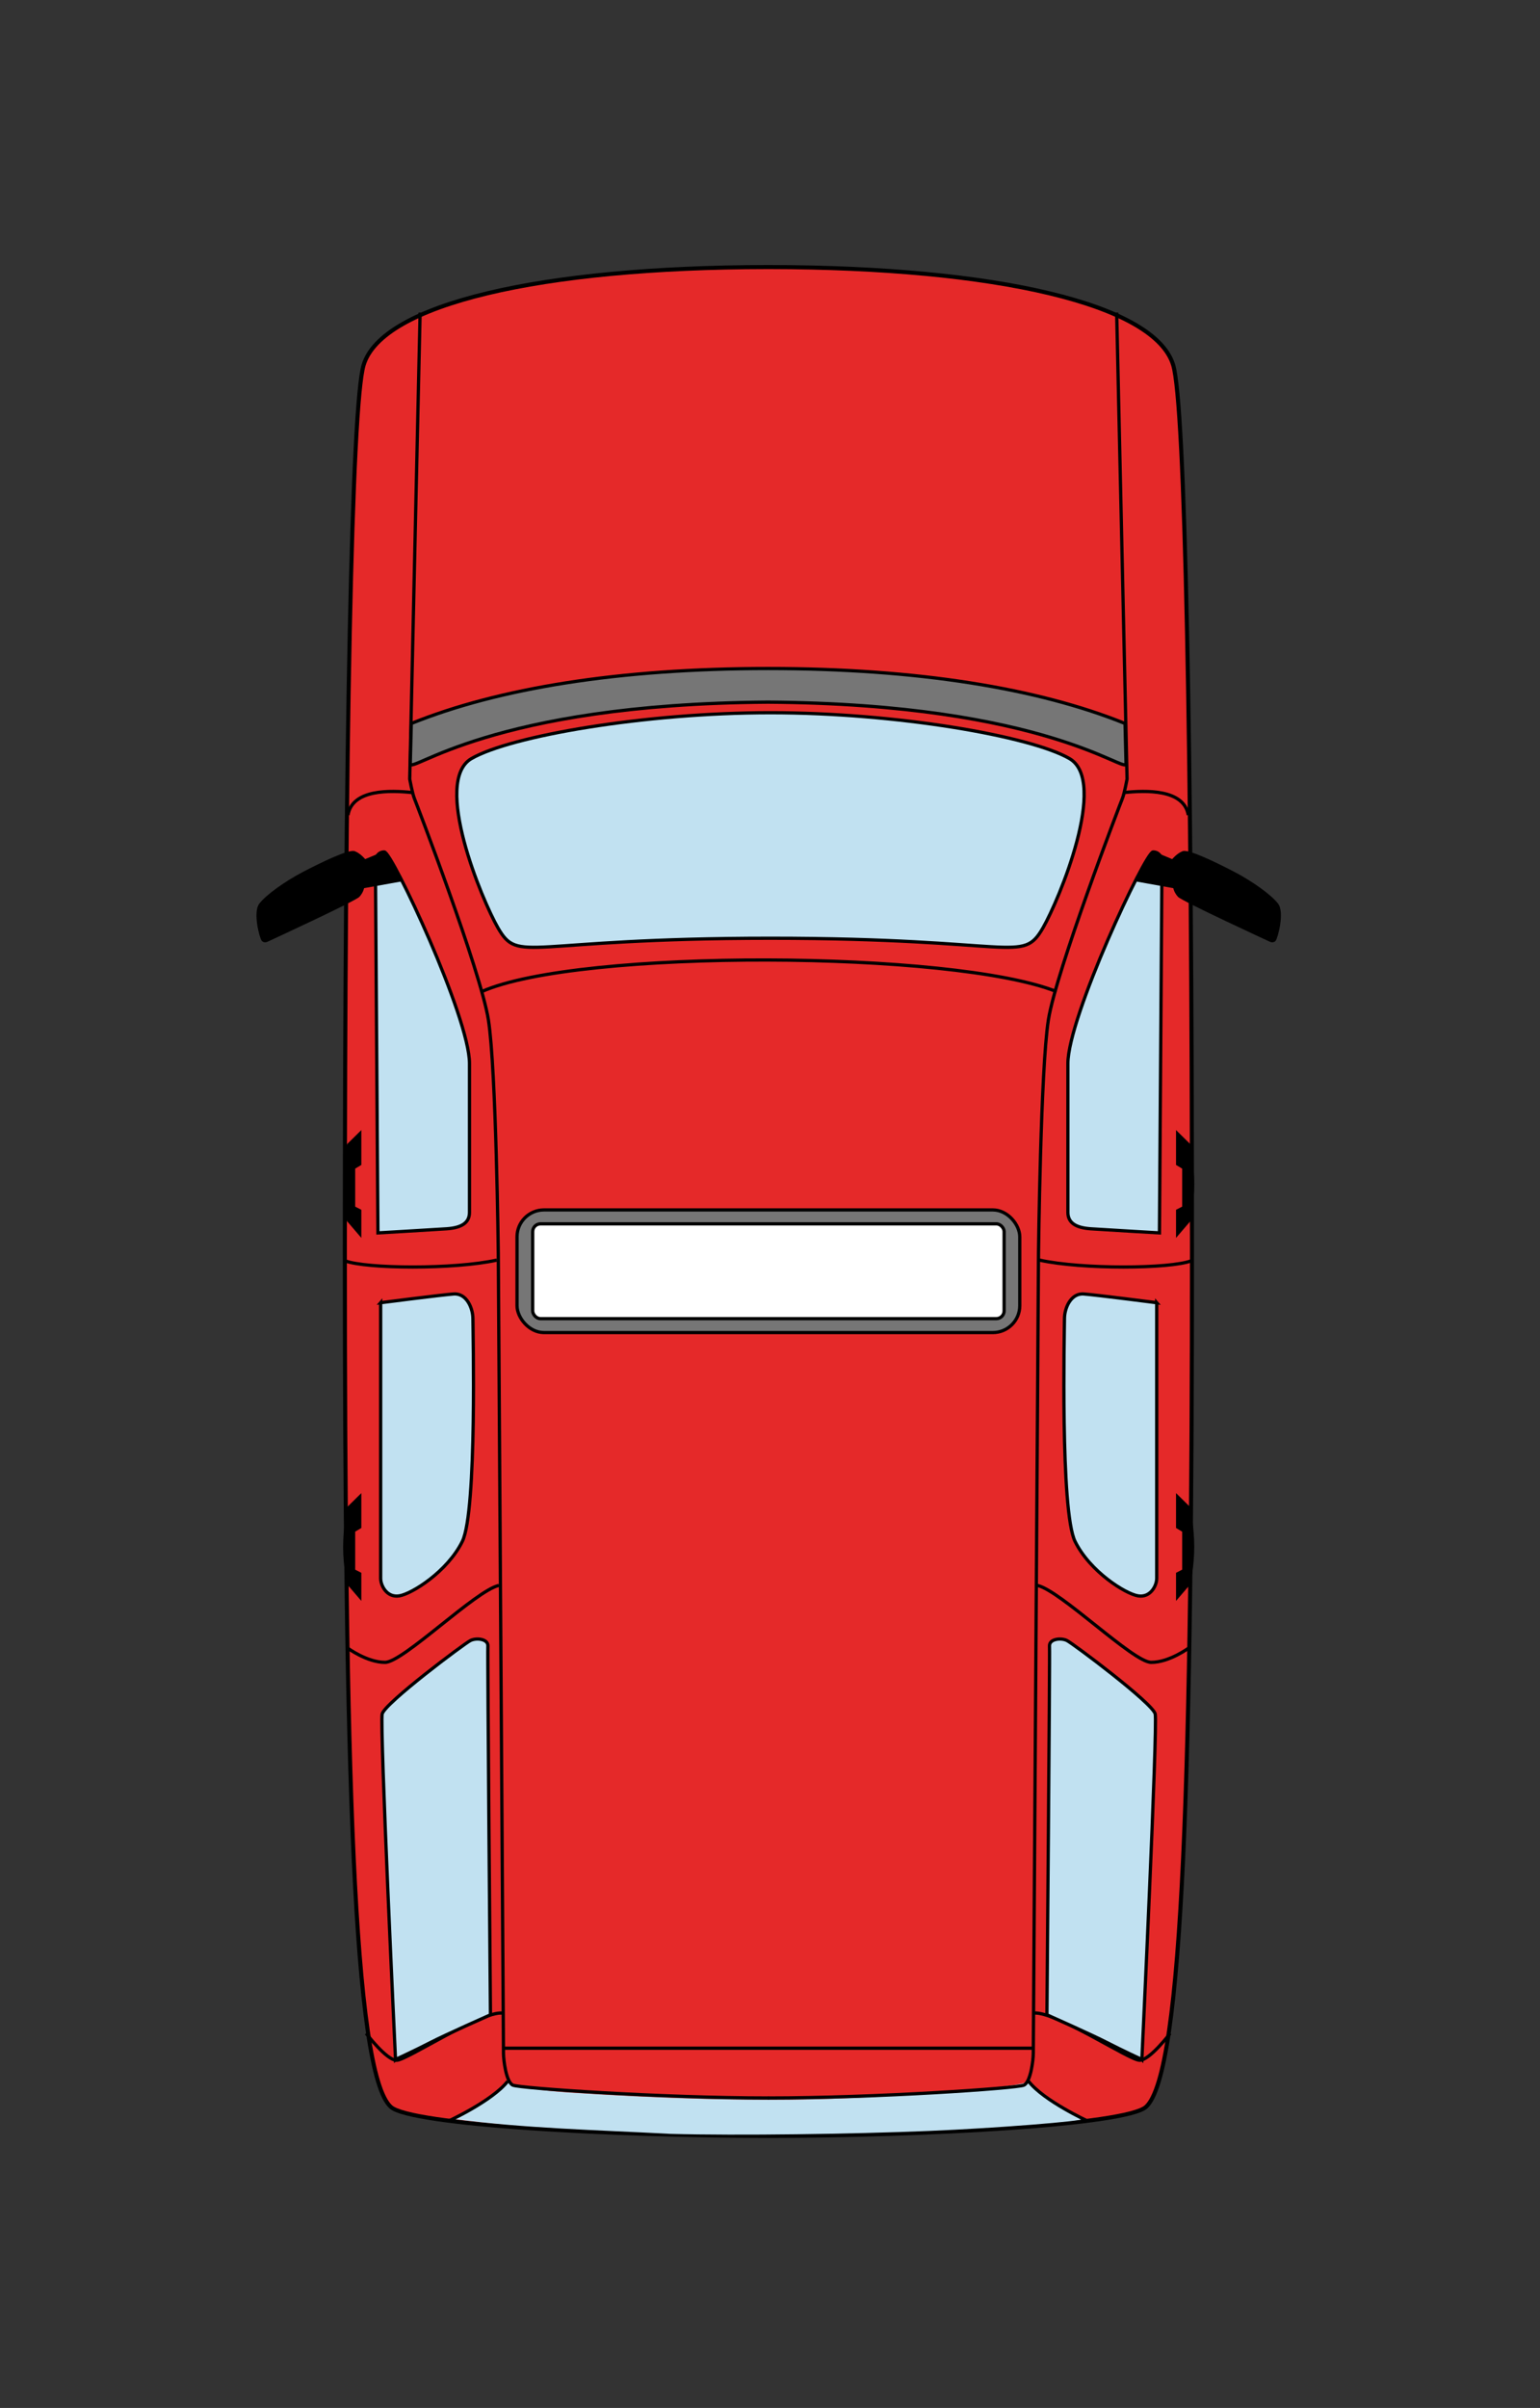 <?xml version="1.0" encoding="UTF-8" standalone="no"?>
<!-- Created with Inkscape (http://www.inkscape.org/) -->

<svg
   xmlns:dc="http://purl.org/dc/elements/1.1/"
   xmlns:cc="http://creativecommons.org/ns#"
   xmlns:rdf="http://www.w3.org/1999/02/22-rdf-syntax-ns#"
   xmlns:svg="http://www.w3.org/2000/svg"
   xmlns="http://www.w3.org/2000/svg"
   xmlns:xlink="http://www.w3.org/1999/xlink"
   xmlns:sodipodi="http://sodipodi.sourceforge.net/DTD/sodipodi-0.dtd"
   xmlns:inkscape="http://www.inkscape.org/namespaces/inkscape"
   width="9"
   height="14.065"
   id="svg2"
   version="1.1"
   inkscape:version="0.48.5 r10040"
   sodipodi:docname="batchief.svg"
   inkscape:export-filename="/media/lachoneus/Wills External Hardrive/Thor_Media/2014/Clients/Kieth Blackburn - Airport Crisis App/asset creation/Trucks/batchief/batchief.png"
   inkscape:export-xdpi="602.354"
   inkscape:export-ydpi="602.354">
  <rect width="100%" height="100%" fill="#333333" stroke="none"/>
  <defs
     id="defs4">
    <linearGradient
       y2="21.887"
       x2="41.744"
       y1="21.887"
       x1="24.863"
       gradientTransform="matrix(0.543,0,0,0.543,15.245,10.005)"
       gradientUnits="userSpaceOnUse"
       id="linearGradient4150"
       xlink:href="#linearGradient3896"
       inkscape:collect="always" />
    <linearGradient
       y2="21.887"
       x2="41.744"
       y1="21.887"
       x1="24.863"
       gradientTransform="translate(0.032,0)"
       gradientUnits="userSpaceOnUse"
       id="linearGradient4148"
       xlink:href="#linearGradient3896"
       inkscape:collect="always" />
    <linearGradient
       y2="21.887"
       x2="41.744"
       y1="21.887"
       x1="24.863"
       gradientTransform="matrix(0.543,0,0,0.543,15.245,10.005)"
       gradientUnits="userSpaceOnUse"
       id="linearGradient4146"
       xlink:href="#linearGradient3896"
       inkscape:collect="always" />
    <linearGradient
       y2="21.887"
       x2="41.744"
       y1="21.887"
       x1="24.863"
       gradientTransform="translate(0.032,0)"
       gradientUnits="userSpaceOnUse"
       id="linearGradient4144"
       xlink:href="#linearGradient3896"
       inkscape:collect="always" />
    <linearGradient
       y2="7.609"
       x2="55.835"
       y1="7.609"
       x1="10.835"
       gradientUnits="userSpaceOnUse"
       id="linearGradient4142"
       xlink:href="#linearGradient3896"
       inkscape:collect="always" />
    <linearGradient
       y2="96.354"
       x2="59.346"
       y1="96.354"
       x1="7.324"
       gradientUnits="userSpaceOnUse"
       id="linearGradient4140"
       xlink:href="#linearGradient4003"
       inkscape:collect="always" />
    <filter
       color-interpolation-filters="sRGB"
       inkscape:label="Drop Shadow"
       id="filter4128">
      <feFlood
         result="flood"
         flood-color="rgb(0,0,0)"
         flood-opacity="0.5"
         id="feFlood4130" />
      <feComposite
         result="composite1"
         operator="in"
         in="flood"
         in2="SourceGraphic"
         id="feComposite4132" />
      <feGaussianBlur
         result="blur"
         stdDeviation="5"
         id="feGaussianBlur4134" />
      <feOffset
         result="offset"
         dy="0"
         dx="0"
         id="feOffset4136" />
      <feComposite
         result="composite2"
         operator="over"
         in="SourceGraphic"
         in2="offset"
         id="feComposite4138" />
    </filter>
    <linearGradient
       gradientUnits="userSpaceOnUse"
       y2="96.354"
       x2="59.346"
       y1="96.354"
       x1="7.324"
       id="linearGradient4009"
       xlink:href="#linearGradient4003"
       inkscape:collect="always" />
    <linearGradient
       y2="21.887"
       x2="41.744"
       y1="21.887"
       x1="24.863"
       gradientTransform="matrix(0.543,0,0,0.543,15.245,10.005)"
       gradientUnits="userSpaceOnUse"
       id="linearGradient3997"
       xlink:href="#linearGradient3896"
       inkscape:collect="always" />
    <linearGradient
       y2="21.887"
       x2="41.744"
       y1="21.887"
       x1="24.863"
       gradientTransform="translate(0.032,0)"
       gradientUnits="userSpaceOnUse"
       id="linearGradient3995"
       xlink:href="#linearGradient3896"
       inkscape:collect="always" />
    <linearGradient
       gradientTransform="matrix(0.543,0,0,0.543,15.245,10.005)"
       y2="21.887"
       x2="41.744"
       y1="21.887"
       x1="24.863"
       gradientUnits="userSpaceOnUse"
       id="linearGradient3939"
       xlink:href="#linearGradient3896"
       inkscape:collect="always" />
    <linearGradient
       gradientTransform="translate(0.032,0)"
       gradientUnits="userSpaceOnUse"
       y2="21.887"
       x2="41.744"
       y1="21.887"
       x1="24.863"
       id="linearGradient3935"
       xlink:href="#linearGradient3896"
       inkscape:collect="always" />
    <linearGradient
       gradientUnits="userSpaceOnUse"
       y2="7.609"
       x2="55.835"
       y1="7.609"
       x1="10.835"
       id="linearGradient3902"
       xlink:href="#linearGradient3896"
       inkscape:collect="always" />
    <linearGradient
       id="linearGradient3896">
      <stop
         id="stop3898"
         offset="0"
         style="stop-color:#525252;stop-opacity:1" />
      <stop
         style="stop-color:#8b8b8b;stop-opacity:1;"
         offset="0.25"
         id="stop3906" />
      <stop
         style="stop-color:#8b8b8b;stop-opacity:1;"
         offset="0.775"
         id="stop3904" />
      <stop
         id="stop3900"
         offset="1"
         style="stop-color:#525252;stop-opacity:1" />
    </linearGradient>
    <linearGradient
       id="linearGradient4003">
      <stop
         id="stop4005"
         offset="0"
         style="stop-color:#c8d127;stop-opacity:1" />
      <stop
         style="stop-color:#e3e885;stop-opacity:1"
         offset="0.153"
         id="stop4013" />
      <stop
         style="stop-color:#e3e885;stop-opacity:1"
         offset="0.84"
         id="stop4011" />
      <stop
         id="stop4007"
         offset="1"
         style="stop-color:#c8d127;stop-opacity:1" />
    </linearGradient>
  </defs>
  <sodipodi:namedview
     id="base"
     pagecolor="#ffffff"
     bordercolor="#666666"
     borderopacity="1.0"
     inkscape:pageopacity="0.0"
     inkscape:pageshadow="2"
     inkscape:zoom="31.678384"
     inkscape:cx="1.0449398"
     inkscape:cy="7.838844"
     inkscape:document-units="px"
     inkscape:current-layer="g4116"
     showgrid="false"
     fit-margin-top="1.5"
     fit-margin-left="1.5"
     fit-margin-right="1.5"
     fit-margin-bottom="1.5"
     inkscape:window-width="1920"
     inkscape:window-height="1060"
     inkscape:window-x="-2"
     inkscape:window-y="-3"
     inkscape:window-maximized="1"
     inkscape:snap-bbox="true"
     showguides="true"
     inkscape:guide-bbox="true"
     inkscape:bbox-nodes="true"
     inkscape:snap-bbox-edge-midpoints="true"
     inkscape:snap-global="true" />
  <g
     inkscape:groupmode="layer"
     id="layer2"
     inkscape:label="Layer"
     transform="translate(9.976,-113.436)" />
  <g
     id="g4116"
     transform="matrix(0.095,0,0,0.095,0.842,0.123)"
     inkscape:export-xdpi="600"
     inkscape:export-ydpi="600">
    <path
       inkscape:connector-curvature="0"
       id="path3150"
       d="M 28.649,0.5 C 14.734,0.515 4.942,2.775 3.816,6.531 3.088,8.959 2.662,29.654 2.662,60.969 c 0,31.315 0.501,50.573 2.833,52.656 1.231,1.1 13.572,1.775 23.154,1.781 0.045,3e-5 0.095,0 0.14,0 9.582,-0.006 21.923,-0.682 23.154,-1.781 2.332,-2.083 2.833,-21.342 2.833,-52.656 0,-31.315 -0.426,-52.01 -1.154,-54.438 C 52.495,2.775 42.704,0.515 28.789,0.5 c -0.048,-5.304e-5 -0.092,0 -0.14,0 z"
       style="fill:#e52929;fill-opacity:1;stroke:#000000;stroke-width:0.25;stroke-linecap:butt;stroke-linejoin:miter;stroke-miterlimit:4;stroke-opacity:1;stroke-dasharray:none"
       transform="translate(9.688,14.625)" />
    <path
       sodipodi:nodetypes="ccssccsscc"
       inkscape:connector-curvature="0"
       id="path4027"
       d="m 9.324,114.362 c 1.231,-0.723 2.444,-1.395 3.441,-2.28 0.196,0.178 0.761,0.463 3.932,0.67 5.569,0.363 10.845,0.502 15,0.396 5.43,-0.139 12.714,-0.742 13.011,-1.097 0.74,0.639 1.935,1.503 2.913,2.018 0.257,0.134 0.467,0.265 0.467,0.29 0,0.14 -5.272,0.567 -9.515,0.742 -4.607,0.19 -11.728,0.293 -15.883,0.179 -4.665,-0.246 -8.984,-0.338 -13.367,-0.918 z"
       style="fill:#c1e1f1;fill-opacity:1;stroke:none"
       transform="translate(9.688,14.625)" />
    <g
       transform="translate(9.728,14.625)"
       id="g3930">
      <path
         style="fill:none;stroke:#000000;stroke-width:0.2;stroke-linecap:butt;stroke-linejoin:miter;stroke-miterlimit:4;stroke-opacity:1;stroke-dasharray:none"
         d="M 7.253,3.299 6.614,31.978 c 0,0 0.16,0.884 0.288,1.2 0.128,0.316 4.07,10.575 4.551,13.605 0.481,3.03 0.609,14.363 0.609,14.363 0,0 0.32,48.771 0.32,49.182 0,0.41 0.16,1.768 0.577,1.957 0.417,0.189 9.069,0.789 15.735,0.789"
         id="path3923"
         inkscape:connector-curvature="0"
         sodipodi:nodetypes="ccsscssc" />
      <path
         sodipodi:nodetypes="ccsscssc"
         inkscape:connector-curvature="0"
         id="path3927"
         d="m 50.103,3.299 0.639,28.679 c 0,0 -0.16,0.884 -0.288,1.2 -0.128,0.316 -4.07,10.575 -4.551,13.605 -0.481,3.03 -0.609,14.363 -0.609,14.363 0,0 -0.32,48.771 -0.32,49.182 0,0.41 -0.16,1.768 -0.577,1.957 -0.417,0.189 -9.069,0.789 -15.735,0.789"
         style="fill:none;stroke:#000000;stroke-width:0.2;stroke-linecap:butt;stroke-linejoin:miter;stroke-miterlimit:4;stroke-opacity:1;stroke-dasharray:none" />
    </g>
    <g
       id="g3944"
       transform="translate(9.688,14.625)">
      <path
         style="fill:none;stroke:#000000;stroke-width:0.2;stroke-linecap:butt;stroke-linejoin:miter;stroke-miterlimit:4;stroke-opacity:1;stroke-dasharray:none"
         d="M 16.473,47.433 C 15.179,47.299 12.812,47.21 12.545,48.817"
         id="path3934"
         inkscape:connector-curvature="0"
         transform="translate(-9.688,-14.625)" />
      <path
         style="fill:none;stroke:#000000;stroke-width:0.2;stroke-linecap:butt;stroke-linejoin:miter;stroke-miterlimit:4;stroke-opacity:1;stroke-dasharray:none"
         d="m 21.696,76.183 c -2.634,0.58 -8.036,0.536 -9.33,0.045"
         id="path3936"
         inkscape:connector-curvature="0"
         transform="translate(-9.688,-14.625)" />
      <path
         style="fill:none;stroke:#000000;stroke-width:0.2;stroke-linecap:butt;stroke-linejoin:miter;stroke-miterlimit:4;stroke-opacity:1;stroke-dasharray:none"
         d="m 21.83,96.183 c -1.429,0.312 -5.893,4.732 -7.009,4.732 -1.116,0 -2.321,-0.893 -2.321,-0.893"
         id="path3938"
         inkscape:connector-curvature="0"
         transform="translate(-9.688,-14.625)" />
      <path
         style="fill:none;stroke:#000000;stroke-width:0.2;stroke-linecap:butt;stroke-linejoin:miter;stroke-miterlimit:4;stroke-opacity:1;stroke-dasharray:none"
         d="m 22.054,122.478 c -1.339,-0.134 -5.893,2.902 -6.518,2.902 -0.625,0 -1.875,-1.652 -1.875,-1.652"
         id="path3940"
         inkscape:connector-curvature="0"
         transform="translate(-9.688,-14.625)" />
      <path
         style="fill:none;stroke:#000000;stroke-width:0.2;stroke-linecap:butt;stroke-linejoin:miter;stroke-miterlimit:4;stroke-opacity:1;stroke-dasharray:none"
         d="m 22.366,126.674 c -0.938,1.205 -3.661,2.455 -3.661,2.455"
         id="path3942"
         inkscape:connector-curvature="0"
         transform="translate(-9.688,-14.625)" />
    </g>
    <g
       transform="matrix(-1,0,0,1,67.092,14.625)"
       id="g3951">
      <path
         transform="translate(-9.688,-14.625)"
         inkscape:connector-curvature="0"
         id="path3953"
         d="M 16.473,47.433 C 15.179,47.299 12.812,47.21 12.545,48.817"
         style="fill:none;stroke:#000000;stroke-width:0.2;stroke-linecap:butt;stroke-linejoin:miter;stroke-miterlimit:4;stroke-opacity:1;stroke-dasharray:none" />
      <path
         transform="translate(-9.688,-14.625)"
         inkscape:connector-curvature="0"
         id="path3955"
         d="m 21.696,76.183 c -2.634,0.58 -8.036,0.536 -9.33,0.045"
         style="fill:none;stroke:#000000;stroke-width:0.2;stroke-linecap:butt;stroke-linejoin:miter;stroke-miterlimit:4;stroke-opacity:1;stroke-dasharray:none" />
      <path
         transform="translate(-9.688,-14.625)"
         inkscape:connector-curvature="0"
         id="path3957"
         d="m 21.83,96.183 c -1.429,0.312 -5.893,4.732 -7.009,4.732 -1.116,0 -2.321,-0.893 -2.321,-0.893"
         style="fill:none;stroke:#000000;stroke-width:0.2;stroke-linecap:butt;stroke-linejoin:miter;stroke-miterlimit:4;stroke-opacity:1;stroke-dasharray:none" />
      <path
         transform="translate(-9.688,-14.625)"
         inkscape:connector-curvature="0"
         id="path3959"
         d="m 22.054,122.478 c -1.339,-0.134 -5.893,2.902 -6.518,2.902 -0.625,0 -1.875,-1.652 -1.875,-1.652"
         style="fill:none;stroke:#000000;stroke-width:0.2;stroke-linecap:butt;stroke-linejoin:miter;stroke-miterlimit:4;stroke-opacity:1;stroke-dasharray:none" />
      <path
         transform="translate(-9.688,-14.625)"
         inkscape:connector-curvature="0"
         id="path3961"
         d="m 22.366,126.674 c -0.938,1.205 -3.661,2.455 -3.661,2.455"
         style="fill:none;stroke:#000000;stroke-width:0.2;stroke-linecap:butt;stroke-linejoin:miter;stroke-miterlimit:4;stroke-opacity:1;stroke-dasharray:none" />
    </g>
    <g
       id="g3982"
       transform="translate(9.688,14.625)">
      <path
         style="fill:#c1e1f1;fill-opacity:1;stroke:#000000;stroke-width:0.2;stroke-linecap:butt;stroke-linejoin:miter;stroke-miterlimit:4;stroke-opacity:1;stroke-dasharray:none"
         d="m 5.089,36.461 c 0.469,0 5.241,10.165 5.241,13.006 0,2.841 0,8.523 0,9.155 0,0.631 -0.469,0.947 -1.408,1.01 -0.939,0.063 -4.224,0.253 -4.224,0.253 L 4.542,36.966 c 0,0 0.079,-0.505 0.548,-0.505 z"
         id="path3963"
         inkscape:connector-curvature="0"
         sodipodi:nodetypes="zsssccz" />
      <path
         inkscape:connector-curvature="0"
         id="path4041"
         d="M 5.096,36.411 6.212,38.264 3.846,38.688 c 0,0 -0.045,0.268 -0.29,0.536 -0.246,0.268 -5.67,2.768 -5.67,2.768 0,0 -0.201,0.089 -0.335,-0.067 -0.134,-0.156 -0.558,-1.741 -0.156,-2.277 0.402,-0.536 1.585,-1.384 2.701,-1.964 1.116,-0.58 2.812,-1.406 3.17,-1.272 0.357,0.134 0.647,0.491 0.647,0.491 z"
         style="fill:#000000;fill-opacity:1;stroke:none"
         sodipodi:nodetypes="cccscsssscc" />
      <path
         style="fill:#c1e1f1;fill-opacity:1;stroke:#000000;stroke-width:0.2;stroke-linecap:butt;stroke-linejoin:miter;stroke-miterlimit:4;stroke-opacity:1;stroke-dasharray:none"
         d="m 4.865,64.177 c 0,0 3.682,-0.474 4.487,-0.537 0.805,-0.063 1.189,0.884 1.189,1.515 0,0.631 0.268,11.838 -0.652,13.7 -0.92,1.862 -3.106,3.22 -3.873,3.346 -0.767,0.126 -1.15,-0.631 -1.15,-1.073 0,-0.442 0,-16.952 0,-16.952 z"
         id="path3972"
         inkscape:connector-curvature="0" />
      <path
         style="fill:#c1e1f1;fill-opacity:1;stroke:#000000;stroke-width:0.2;stroke-linecap:butt;stroke-linejoin:miter;stroke-miterlimit:4;stroke-opacity:1;stroke-dasharray:none"
         d="m 15.468,125.332 c 0,0 -0.979,-20.582 -0.821,-21.245 0.158,-0.663 5.051,-4.325 5.43,-4.514 0.379,-0.189 1.105,-0.095 1.073,0.347 -0.032,0.442 0.158,22.665 0.158,22.665 0,0 -2.778,1.231 -3.693,1.705 -0.915,0.474 -2.147,1.042 -2.147,1.042 z"
         id="path3974"
         inkscape:connector-curvature="0"
         transform="translate(-9.688,-14.625)" />
      <path
         style="fill:#000000;fill-opacity:1;stroke:#000000;stroke-width:0.1;stroke-linecap:butt;stroke-linejoin:miter;stroke-miterlimit:4;stroke-opacity:1;stroke-dasharray:none"
         d="m 3.628,53.681 -0.784,0.773 c 0,0 -0.237,1.215 -0.237,2.415 0,1.2 0.237,2.273 0.237,2.273 l 0.784,0.915 0,-1.563 -0.378,-0.194 0,-2.395 0.378,-0.227 z"
         id="path3976"
         inkscape:connector-curvature="0"
         sodipodi:nodetypes="ccsccccccc" />
      <path
         sodipodi:nodetypes="ccsccccccc"
         inkscape:connector-curvature="0"
         id="path3978"
         d="m 3.628,76.002 -0.784,0.773 c 0,0 -0.237,1.215 -0.237,2.415 0,1.2 0.237,2.273 0.237,2.273 l 0.784,0.915 0,-1.563 -0.378,-0.194 0,-2.395 0.378,-0.227 z"
         style="fill:#000000;fill-opacity:1;stroke:#000000;stroke-width:0.1;stroke-linecap:butt;stroke-linejoin:miter;stroke-miterlimit:4;stroke-opacity:1;stroke-dasharray:none" />
    </g>
    <g
       transform="matrix(-1,0,0,1,67.161,14.625)"
       id="g3990">
      <path
         sodipodi:nodetypes="zsssccz"
         inkscape:connector-curvature="0"
         id="path3992"
         d="m 5.089,36.461 c 0.469,0 5.241,10.165 5.241,13.006 0,2.841 0,8.523 0,9.155 0,0.631 -0.469,0.947 -1.408,1.01 -0.939,0.063 -4.224,0.253 -4.224,0.253 L 4.542,36.966 c 0,0 0.079,-0.505 0.548,-0.505 z"
         style="fill:#c1e1f1;fill-opacity:1;stroke:#000000;stroke-width:0.2;stroke-linecap:butt;stroke-linejoin:miter;stroke-miterlimit:4;stroke-opacity:1;stroke-dasharray:none" />
      <path
         sodipodi:nodetypes="cccscsssscc"
         style="fill:#000000;fill-opacity:1;stroke:none"
         d="M 5.096,36.411 6.212,38.264 3.846,38.688 c 0,0 -0.045,0.268 -0.29,0.536 -0.246,0.268 -5.67,2.768 -5.67,2.768 0,0 -0.201,0.089 -0.335,-0.067 -0.134,-0.156 -0.558,-1.741 -0.156,-2.277 0.402,-0.536 1.585,-1.384 2.701,-1.964 1.116,-0.58 2.812,-1.406 3.17,-1.272 0.357,0.134 0.647,0.491 0.647,0.491 z"
         id="path3994"
         inkscape:connector-curvature="0" />
      <path
         inkscape:connector-curvature="0"
         id="path3996"
         d="m 4.865,64.177 c 0,0 3.682,-0.474 4.487,-0.537 0.805,-0.063 1.189,0.884 1.189,1.515 0,0.631 0.268,11.838 -0.652,13.7 -0.92,1.862 -3.106,3.22 -3.873,3.346 -0.767,0.126 -1.15,-0.631 -1.15,-1.073 0,-0.442 0,-16.952 0,-16.952 z"
         style="fill:#c1e1f1;fill-opacity:1;stroke:#000000;stroke-width:0.2;stroke-linecap:butt;stroke-linejoin:miter;stroke-miterlimit:4;stroke-opacity:1;stroke-dasharray:none" />
      <path
         transform="translate(-9.688,-14.625)"
         inkscape:connector-curvature="0"
         id="path3998"
         d="m 15.468,125.332 c 0,0 -0.979,-20.582 -0.821,-21.245 0.158,-0.663 5.051,-4.325 5.43,-4.514 0.379,-0.189 1.105,-0.095 1.073,0.347 -0.032,0.442 0.158,22.665 0.158,22.665 0,0 -2.778,1.231 -3.693,1.705 -0.915,0.474 -2.147,1.042 -2.147,1.042 z"
         style="fill:#c1e1f1;fill-opacity:1;stroke:#000000;stroke-width:0.2;stroke-linecap:butt;stroke-linejoin:miter;stroke-miterlimit:4;stroke-opacity:1;stroke-dasharray:none" />
      <path
         sodipodi:nodetypes="ccsccccccc"
         inkscape:connector-curvature="0"
         id="path4000"
         d="m 3.628,53.681 -0.784,0.773 c 0,0 -0.237,1.215 -0.237,2.415 0,1.2 0.237,2.273 0.237,2.273 l 0.784,0.915 0,-1.563 -0.378,-0.194 0,-2.395 0.378,-0.227 z"
         style="fill:#000000;fill-opacity:1;stroke:#000000;stroke-width:0.1;stroke-linecap:butt;stroke-linejoin:miter;stroke-miterlimit:4;stroke-opacity:1;stroke-dasharray:none" />
      <path
         style="fill:#000000;fill-opacity:1;stroke:#000000;stroke-width:0.1;stroke-linecap:butt;stroke-linejoin:miter;stroke-miterlimit:4;stroke-opacity:1;stroke-dasharray:none"
         d="m 3.628,76.002 -0.784,0.773 c 0,0 -0.237,1.215 -0.237,2.415 0,1.2 0.237,2.273 0.237,2.273 l 0.784,0.915 0,-1.563 -0.378,-0.194 0,-2.395 0.378,-0.227 z"
         id="path4002"
         inkscape:connector-curvature="0"
         sodipodi:nodetypes="ccsccccccc" />
    </g>
    <path
       sodipodi:nodetypes="cc"
       inkscape:connector-curvature="0"
       id="path4004"
       d="m 11.084,45.047 c 5.998,-2.652 29.042,-2.525 35.355,0"
       style="fill:none;stroke:#000000;stroke-width:0.2;stroke-linecap:butt;stroke-linejoin:miter;stroke-miterlimit:4;stroke-opacity:1;stroke-dasharray:none"
       transform="translate(9.688,14.625)" />
    <path
       sodipodi:nodetypes="sscsscs"
       inkscape:connector-curvature="0"
       id="path4006"
       d="m 10.455,30.719 c -2.415,1.395 0.657,8.73 1.625,10.406 1.301,2.254 1.647,0.642 16.766,0.642 15.119,-2e-6 15.465,1.611 16.766,-0.642 0.968,-1.676 4.04,-9.012 1.625,-10.406 -2.393,-1.381 -10.639,-2.817 -18.391,-2.817 -7.752,0 -15.998,1.435 -18.391,2.817 z"
       style="fill:#c1e1f1;fill-opacity:1;stroke:#000000;stroke-width:0.2;stroke-linecap:butt;stroke-linejoin:miter;stroke-miterlimit:4;stroke-opacity:1;stroke-dasharray:none"
       transform="translate(9.688,14.625)" />
    <path
       sodipodi:nodetypes="ccccccc"
       inkscape:connector-curvature="0"
       id="path4013"
       d="m 16.438,43.188 -0.062,2.469 c -0.017,0.697 4.836,-3.664 22,-3.781 17.19,0.112 22.048,4.479 22.031,3.781 l -0.062,-2.469 c -5.341,-2.156 -12.757,-3.38 -21.953,-3.38 -9.196,0 -16.612,1.224 -21.953,3.38 z"
       style="fill:#767676;fill-opacity:1;stroke:#000000;stroke-width:0.2;stroke-linecap:butt;stroke-linejoin:miter;stroke-miterlimit:4;stroke-opacity:1;stroke-dasharray:none" />
    <rect
       ry="1.655"
       rx="1.657"
       y="58.472"
       x="13.255"
       height="7.541"
       width="30.928"
       id="rect4021"
       style="fill:#767676;fill-opacity:1;stroke:#000000;stroke-width:0.2;stroke-miterlimit:4;stroke-opacity:1;stroke-dasharray:none"
       transform="translate(9.688,14.625)" />
    <rect
       style="fill:#ffffff;fill-opacity:1;stroke:#000000;stroke-width:0.2;stroke-miterlimit:4;stroke-opacity:1;stroke-dasharray:none"
       id="rect4023"
       width="29.002"
       height="5.831"
       x="14.218"
       y="59.327"
       rx="0.481"
       ry="0.481"
       transform="translate(9.688,14.625)" />
    <path
       inkscape:connector-curvature="0"
       id="path4029"
       d="m 22.097,124.638 32.577,0"
       style="fill:none;stroke:#000000;stroke-width:0.2;stroke-linecap:butt;stroke-linejoin:miter;stroke-miterlimit:4;stroke-opacity:1;stroke-dasharray:none" />
  </g>
</svg>
